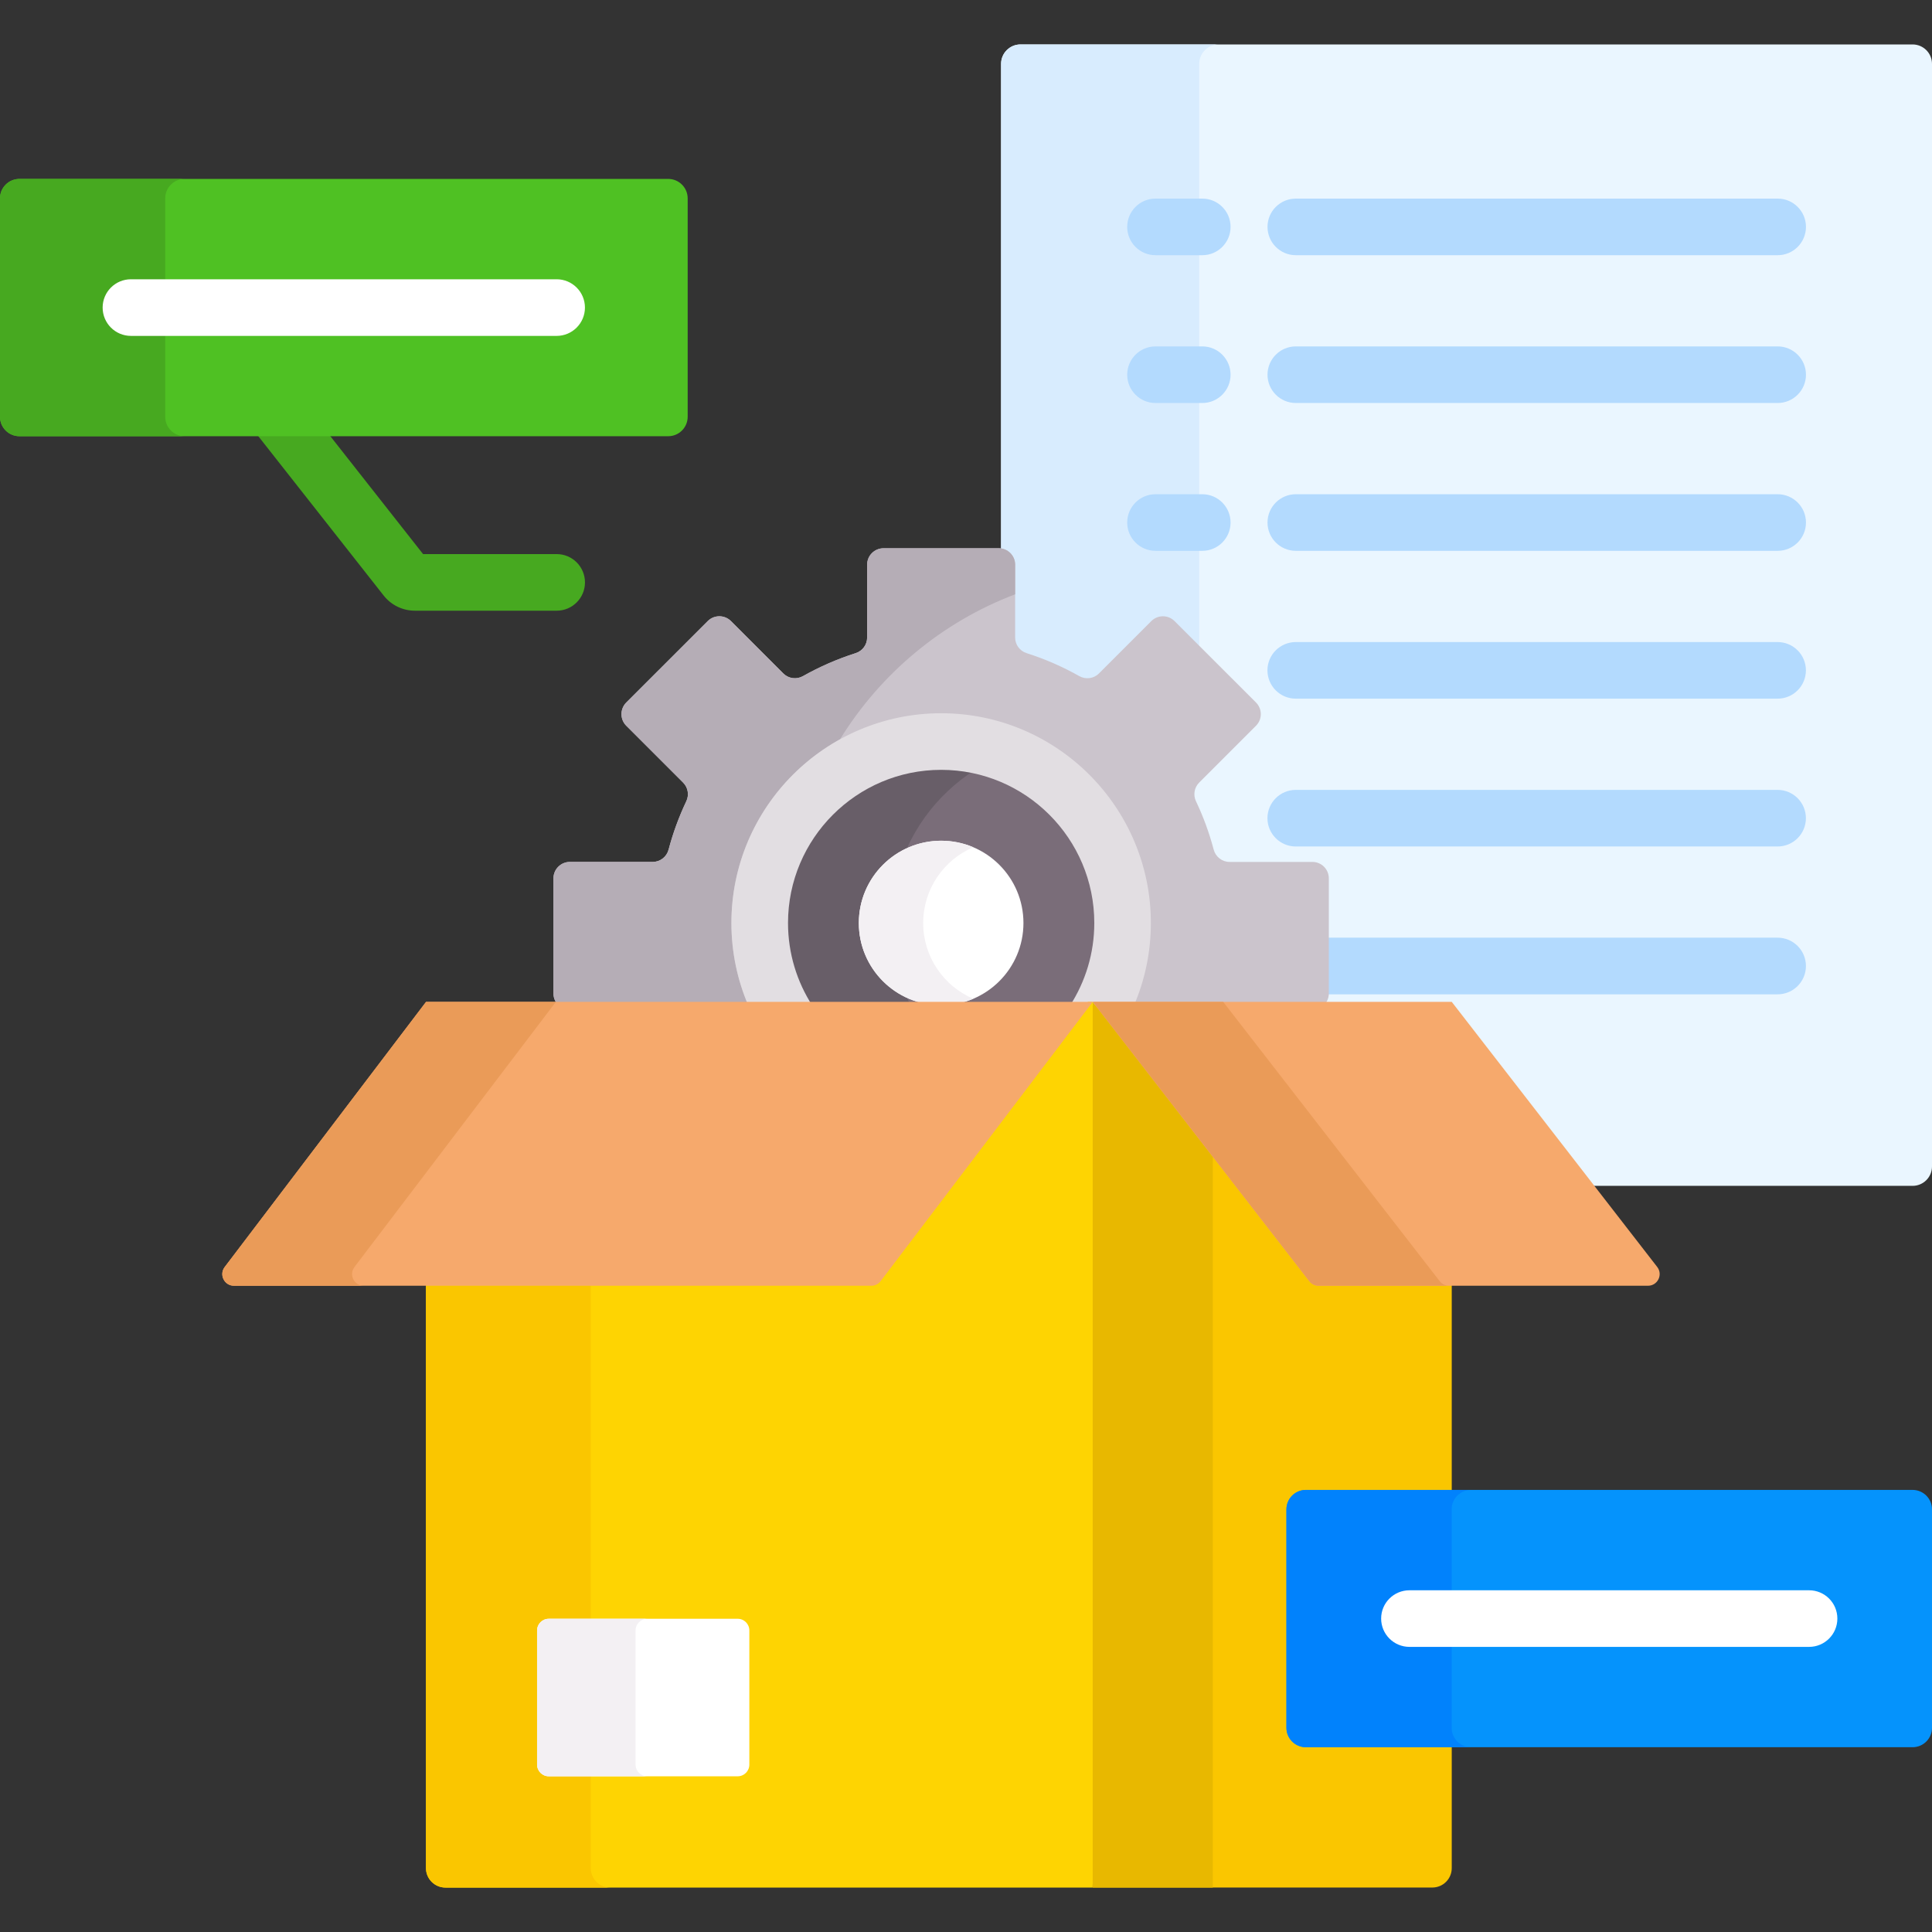 <svg width="64" height="64" viewBox="0 0 64 64" fill="none" xmlns="http://www.w3.org/2000/svg">
<rect x="0" y="0" width="64" height="64" fill="#333333" stroke="none"/>
<g clip-path="url(#clip0_18103_21842)">
<path d="M63.356 1.472H33.806C33.45 1.472 33.162 1.76 33.162 2.116V18.295C33.356 18.331 33.503 18.502 33.503 18.706V21.119C33.503 21.411 33.691 21.667 33.969 21.756C34.564 21.945 35.144 22.198 35.692 22.506C35.792 22.563 35.906 22.593 36.021 22.593C36.2 22.593 36.367 22.524 36.493 22.398L38.228 20.663C38.307 20.584 38.412 20.54 38.524 20.54C38.636 20.54 38.741 20.584 38.82 20.663L41.518 23.361C41.597 23.44 41.641 23.545 41.641 23.657C41.641 23.769 41.597 23.874 41.518 23.953L39.636 25.836C39.437 26.035 39.384 26.341 39.505 26.596C39.746 27.104 39.941 27.636 40.084 28.178C40.163 28.472 40.428 28.678 40.731 28.678H43.475C43.706 28.678 43.894 28.866 43.894 29.097V32.913C43.894 32.985 43.873 33.056 43.832 33.124L43.717 33.314H48.03L52.657 39.283H63.356C63.712 39.283 64 38.995 64 38.64V2.116C64 1.76 63.712 1.472 63.356 1.472Z" fill="#EAF6FF"/>
<path d="M33.503 18.706V21.119C33.503 21.411 33.691 21.667 33.969 21.756C34.564 21.945 35.144 22.198 35.692 22.506C35.792 22.563 35.906 22.593 36.021 22.593C36.2 22.593 36.367 22.524 36.493 22.398L38.228 20.663C38.307 20.584 38.412 20.54 38.524 20.54C38.636 20.54 38.741 20.584 38.82 20.663L39.726 21.569V2.116C39.726 1.76 40.014 1.472 40.37 1.472H33.806C33.45 1.472 33.162 1.76 33.162 2.116V18.295C33.356 18.331 33.503 18.502 33.503 18.706Z" fill="#D8ECFE"/>
<path d="M39.827 8.454H38.277C37.76 8.454 37.34 8.034 37.34 7.516C37.34 6.998 37.76 6.579 38.277 6.579H39.827C40.345 6.579 40.764 6.998 40.764 7.516C40.764 8.034 40.345 8.454 39.827 8.454Z" fill="#B3DAFE"/>
<path d="M58.887 8.454H42.926C42.408 8.454 41.988 8.034 41.988 7.516C41.988 6.998 42.408 6.579 42.926 6.579H58.887C59.405 6.579 59.825 6.998 59.825 7.516C59.825 8.034 59.405 8.454 58.887 8.454Z" fill="#B3DAFE"/>
<path d="M39.827 13.35H38.277C37.76 13.35 37.34 12.93 37.34 12.413C37.34 11.895 37.76 11.475 38.277 11.475H39.827C40.345 11.475 40.764 11.895 40.764 12.413C40.764 12.93 40.345 13.35 39.827 13.35Z" fill="#B3DAFE"/>
<path d="M58.887 13.35H42.926C42.408 13.35 41.988 12.93 41.988 12.413C41.988 11.895 42.408 11.475 42.926 11.475H58.887C59.405 11.475 59.825 11.895 59.825 12.413C59.825 12.93 59.405 13.35 58.887 13.35Z" fill="#B3DAFE"/>
<path d="M39.827 18.247H38.277C37.76 18.247 37.34 17.827 37.34 17.31C37.34 16.792 37.76 16.372 38.277 16.372H39.827C40.345 16.372 40.764 16.792 40.764 17.31C40.764 17.827 40.345 18.247 39.827 18.247Z" fill="#B3DAFE"/>
<path d="M58.887 18.247H42.926C42.408 18.247 41.988 17.827 41.988 17.31C41.988 16.792 42.408 16.372 42.926 16.372H58.887C59.405 16.372 59.825 16.792 59.825 17.31C59.825 17.827 59.405 18.247 58.887 18.247Z" fill="#B3DAFE"/>
<path d="M58.885 23.144H42.924C42.406 23.144 41.986 22.724 41.986 22.206C41.986 21.689 42.406 21.269 42.924 21.269H58.885C59.403 21.269 59.823 21.689 59.823 22.206C59.823 22.724 59.403 23.144 58.885 23.144Z" fill="#B3DAFE"/>
<path d="M58.885 28.041H42.924C42.406 28.041 41.986 27.621 41.986 27.104C41.986 26.586 42.406 26.166 42.924 26.166H58.885C59.403 26.166 59.823 26.586 59.823 27.104C59.823 27.621 59.403 28.041 58.885 28.041Z" fill="#B3DAFE"/>
<path d="M58.886 31.062H43.894V32.912C43.894 32.921 43.893 32.929 43.893 32.938H58.886C59.404 32.938 59.824 32.518 59.824 32C59.824 31.482 59.404 31.062 58.886 31.062Z" fill="#B3DAFE"/>
<path d="M18.514 33.313H43.839C43.949 33.214 44.019 33.072 44.019 32.912V29.096C44.019 28.796 43.776 28.552 43.475 28.552H40.731C40.483 28.552 40.269 28.384 40.205 28.145C40.058 27.588 39.861 27.052 39.618 26.542C39.52 26.334 39.561 26.087 39.724 25.924L41.607 24.041C41.819 23.829 41.819 23.485 41.607 23.272L38.908 20.574C38.696 20.362 38.352 20.362 38.139 20.574L36.404 22.309C36.232 22.482 35.966 22.517 35.753 22.397C35.203 22.087 34.619 21.831 34.007 21.636C33.781 21.564 33.628 21.355 33.628 21.119V18.706C33.628 18.405 33.385 18.162 33.084 18.162H29.269C28.968 18.162 28.725 18.405 28.725 18.706V21.119C28.725 21.355 28.572 21.564 28.346 21.636C27.734 21.831 27.15 22.087 26.6 22.397C26.387 22.517 26.121 22.482 25.948 22.309L24.214 20.574C24.001 20.362 23.657 20.362 23.445 20.574L20.746 23.272C20.534 23.485 20.534 23.829 20.746 24.041L22.629 25.924C22.792 26.087 22.834 26.334 22.735 26.542C22.493 27.052 22.295 27.588 22.148 28.145C22.084 28.384 21.87 28.552 21.622 28.552H18.878C18.578 28.552 18.334 28.796 18.334 29.096V32.912C18.334 33.072 18.404 33.214 18.514 33.313Z" fill="#CBC4CC"/>
<path d="M43.259 49.481H48.091V42.467H43.677C43.597 42.467 43.52 42.429 43.471 42.366L36.357 33.188H36.199L36.074 33.709V61.855L36.199 62.527H47.447C47.803 62.527 48.091 62.239 48.091 61.883V57.753H43.259C42.973 57.753 42.74 57.521 42.74 57.234V49.999C42.74 49.713 42.973 49.481 43.259 49.481Z" fill="#FAC600"/>
<path d="M27.826 24.491C29.168 22.312 31.206 20.606 33.628 19.687V18.706C33.628 18.405 33.385 18.162 33.084 18.162H29.269C28.968 18.162 28.725 18.405 28.725 18.706V21.119C28.725 21.355 28.572 21.564 28.346 21.636C27.734 21.831 27.15 22.087 26.6 22.397C26.387 22.517 26.121 22.482 25.948 22.309L24.214 20.574C24.001 20.362 23.657 20.362 23.445 20.574L20.746 23.272C20.534 23.485 20.534 23.829 20.746 24.041L22.629 25.924C22.792 26.087 22.834 26.334 22.735 26.542C22.492 27.052 22.295 27.588 22.148 28.145C22.084 28.384 21.87 28.552 21.622 28.552H18.878C18.578 28.552 18.334 28.796 18.334 29.096V32.912C18.334 33.072 18.404 33.214 18.514 33.313H24.792C24.43 32.473 24.229 31.547 24.229 30.575C24.228 27.958 25.683 25.675 27.826 24.491Z" fill="#B5ADB6"/>
<path d="M36.524 33.314C36.947 32.492 37.187 31.561 37.187 30.575C37.187 27.261 34.491 24.565 31.177 24.565C27.862 24.565 25.166 27.261 25.166 30.575C25.166 31.561 25.406 32.492 25.829 33.314H36.524Z" fill="#7A6D79"/>
<path d="M28.451 30.575C28.451 29.474 29.104 28.526 30.044 28.096C30.693 26.671 31.881 25.542 33.347 24.972C32.674 24.71 31.942 24.565 31.177 24.565C27.862 24.565 25.166 27.261 25.166 30.575C25.166 31.561 25.406 32.492 25.829 33.314H30.17C30.127 33.229 30.087 33.143 30.047 33.056C29.105 32.627 28.451 31.678 28.451 30.575Z" fill="#685E68"/>
<path d="M26.91 33.314C26.401 32.523 26.104 31.584 26.104 30.575C26.104 27.778 28.379 25.502 31.177 25.502C33.974 25.502 36.25 27.778 36.25 30.575C36.25 31.584 35.953 32.523 35.444 33.314H37.561C37.923 32.473 38.124 31.547 38.124 30.575C38.124 26.744 35.008 23.627 31.177 23.627C27.345 23.627 24.229 26.744 24.229 30.575C24.229 31.547 24.43 32.473 24.792 33.314H26.91Z" fill="#E2DEE2"/>
<path d="M31.177 33.301C32.682 33.301 33.903 32.081 33.903 30.576C33.903 29.07 32.682 27.85 31.177 27.85C29.672 27.85 28.451 29.07 28.451 30.576C28.451 32.081 29.672 33.301 31.177 33.301Z" fill="white"/>
<path d="M30.582 30.576C30.582 29.448 31.266 28.482 32.242 28.066C31.914 27.927 31.554 27.85 31.175 27.85C29.67 27.85 28.449 29.07 28.449 30.576C28.449 32.081 29.67 33.301 31.175 33.301C31.554 33.301 31.914 33.224 32.242 33.085C31.266 32.669 30.582 31.703 30.582 30.576Z" fill="#F3F0F3"/>
<path d="M40.175 38.32L36.197 33.188V62.528H40.175V38.32Z" fill="#E8B800"/>
<path d="M29.072 42.364C29.023 42.428 28.945 42.467 28.864 42.467H14.111V61.884C14.111 62.239 14.4 62.528 14.755 62.528H36.196V33.188H36.039L29.072 42.364Z" fill="#FED402"/>
<path d="M19.57 61.884V42.592H14.111V61.884C14.111 62.239 14.4 62.528 14.755 62.528H20.214C19.858 62.528 19.57 62.239 19.57 61.884Z" fill="#FAC600"/>
<path d="M24.437 58.842H18.177C17.964 58.842 17.791 58.669 17.791 58.455V54.01C17.791 53.797 17.964 53.624 18.177 53.624H24.437C24.65 53.624 24.823 53.797 24.823 54.01V58.455C24.823 58.669 24.65 58.842 24.437 58.842Z" fill="white"/>
<path d="M21.054 58.455V54.01C21.054 53.797 21.227 53.624 21.441 53.624H18.179C17.966 53.624 17.793 53.797 17.793 54.01V58.455C17.793 58.669 17.966 58.842 18.179 58.842H21.441C21.227 58.841 21.054 58.669 21.054 58.455Z" fill="#F3F0F3"/>
<path d="M36.199 33.188L43.372 42.442C43.445 42.536 43.558 42.592 43.677 42.592H54.592C54.913 42.592 55.094 42.223 54.897 41.969L48.091 33.188H36.199Z" fill="#F6A96C"/>
<path d="M47.693 42.442L40.52 33.188H36.199L43.372 42.442C43.445 42.536 43.558 42.592 43.677 42.592H47.998C47.879 42.592 47.766 42.536 47.693 42.442Z" fill="#EA9B58"/>
<path d="M28.865 42.592H7.75C7.431 42.592 7.249 42.226 7.443 41.972L14.113 33.188H36.198L29.173 42.439C29.1 42.535 28.986 42.592 28.865 42.592Z" fill="#F6A96C"/>
<path d="M11.742 41.972L18.413 33.189H14.113L7.443 41.972C7.25 42.227 7.431 42.592 7.75 42.592H12.05C11.73 42.592 11.549 42.227 11.742 41.972Z" fill="#EA9B58"/>
<path d="M18.441 18.355H14.015L10.845 14.325H8.459L12.707 19.725C12.959 20.046 13.338 20.23 13.747 20.23H18.441C18.959 20.23 19.378 19.81 19.378 19.293C19.378 18.775 18.959 18.355 18.441 18.355Z" fill="#47A920"/>
<path d="M22.136 14.45H0.644C0.288 14.45 0 14.162 0 13.806V6.571C0 6.215 0.288 5.927 0.644 5.927H22.136C22.491 5.927 22.78 6.215 22.78 6.571V13.806C22.78 14.162 22.491 14.45 22.136 14.45Z" fill="#4FC123"/>
<path d="M5.473 13.806V6.571C5.473 6.215 5.761 5.927 6.117 5.927H0.644C0.288 5.927 0 6.215 0 6.571V13.806C0 14.162 0.288 14.45 0.644 14.45H6.117C5.761 14.45 5.473 14.162 5.473 13.806Z" fill="#47A920"/>
<path d="M18.439 11.127H4.338C3.82 11.127 3.4 10.707 3.4 10.189C3.4 9.671 3.82 9.251 4.338 9.251H18.439C18.957 9.251 19.377 9.671 19.377 10.189C19.377 10.707 18.957 11.127 18.439 11.127Z" fill="white"/>
<path d="M63.356 57.879H43.259C42.904 57.879 42.615 57.59 42.615 57.235V49.999C42.615 49.644 42.904 49.355 43.259 49.355H63.356C63.712 49.355 64 49.644 64 49.999V57.235C64 57.59 63.712 57.879 63.356 57.879Z" fill="#0593FC"/>
<path d="M48.088 57.235V50C48.088 49.644 48.376 49.356 48.732 49.356H43.259C42.904 49.356 42.615 49.644 42.615 50V57.235C42.615 57.591 42.904 57.879 43.259 57.879H48.732C48.376 57.879 48.088 57.591 48.088 57.235Z" fill="#0182FC"/>
<path d="M59.928 54.555H46.69C46.172 54.555 45.752 54.135 45.752 53.617C45.752 53.099 46.172 52.68 46.69 52.68H59.928C60.446 52.68 60.865 53.099 60.865 53.617C60.865 54.135 60.446 54.555 59.928 54.555Z" fill="white"/>
</g>
<defs>
<clipPath id="clip0_18103_21842">
<rect width="64" height="64" fill="white"/>
</clipPath>
</defs>
</svg>
